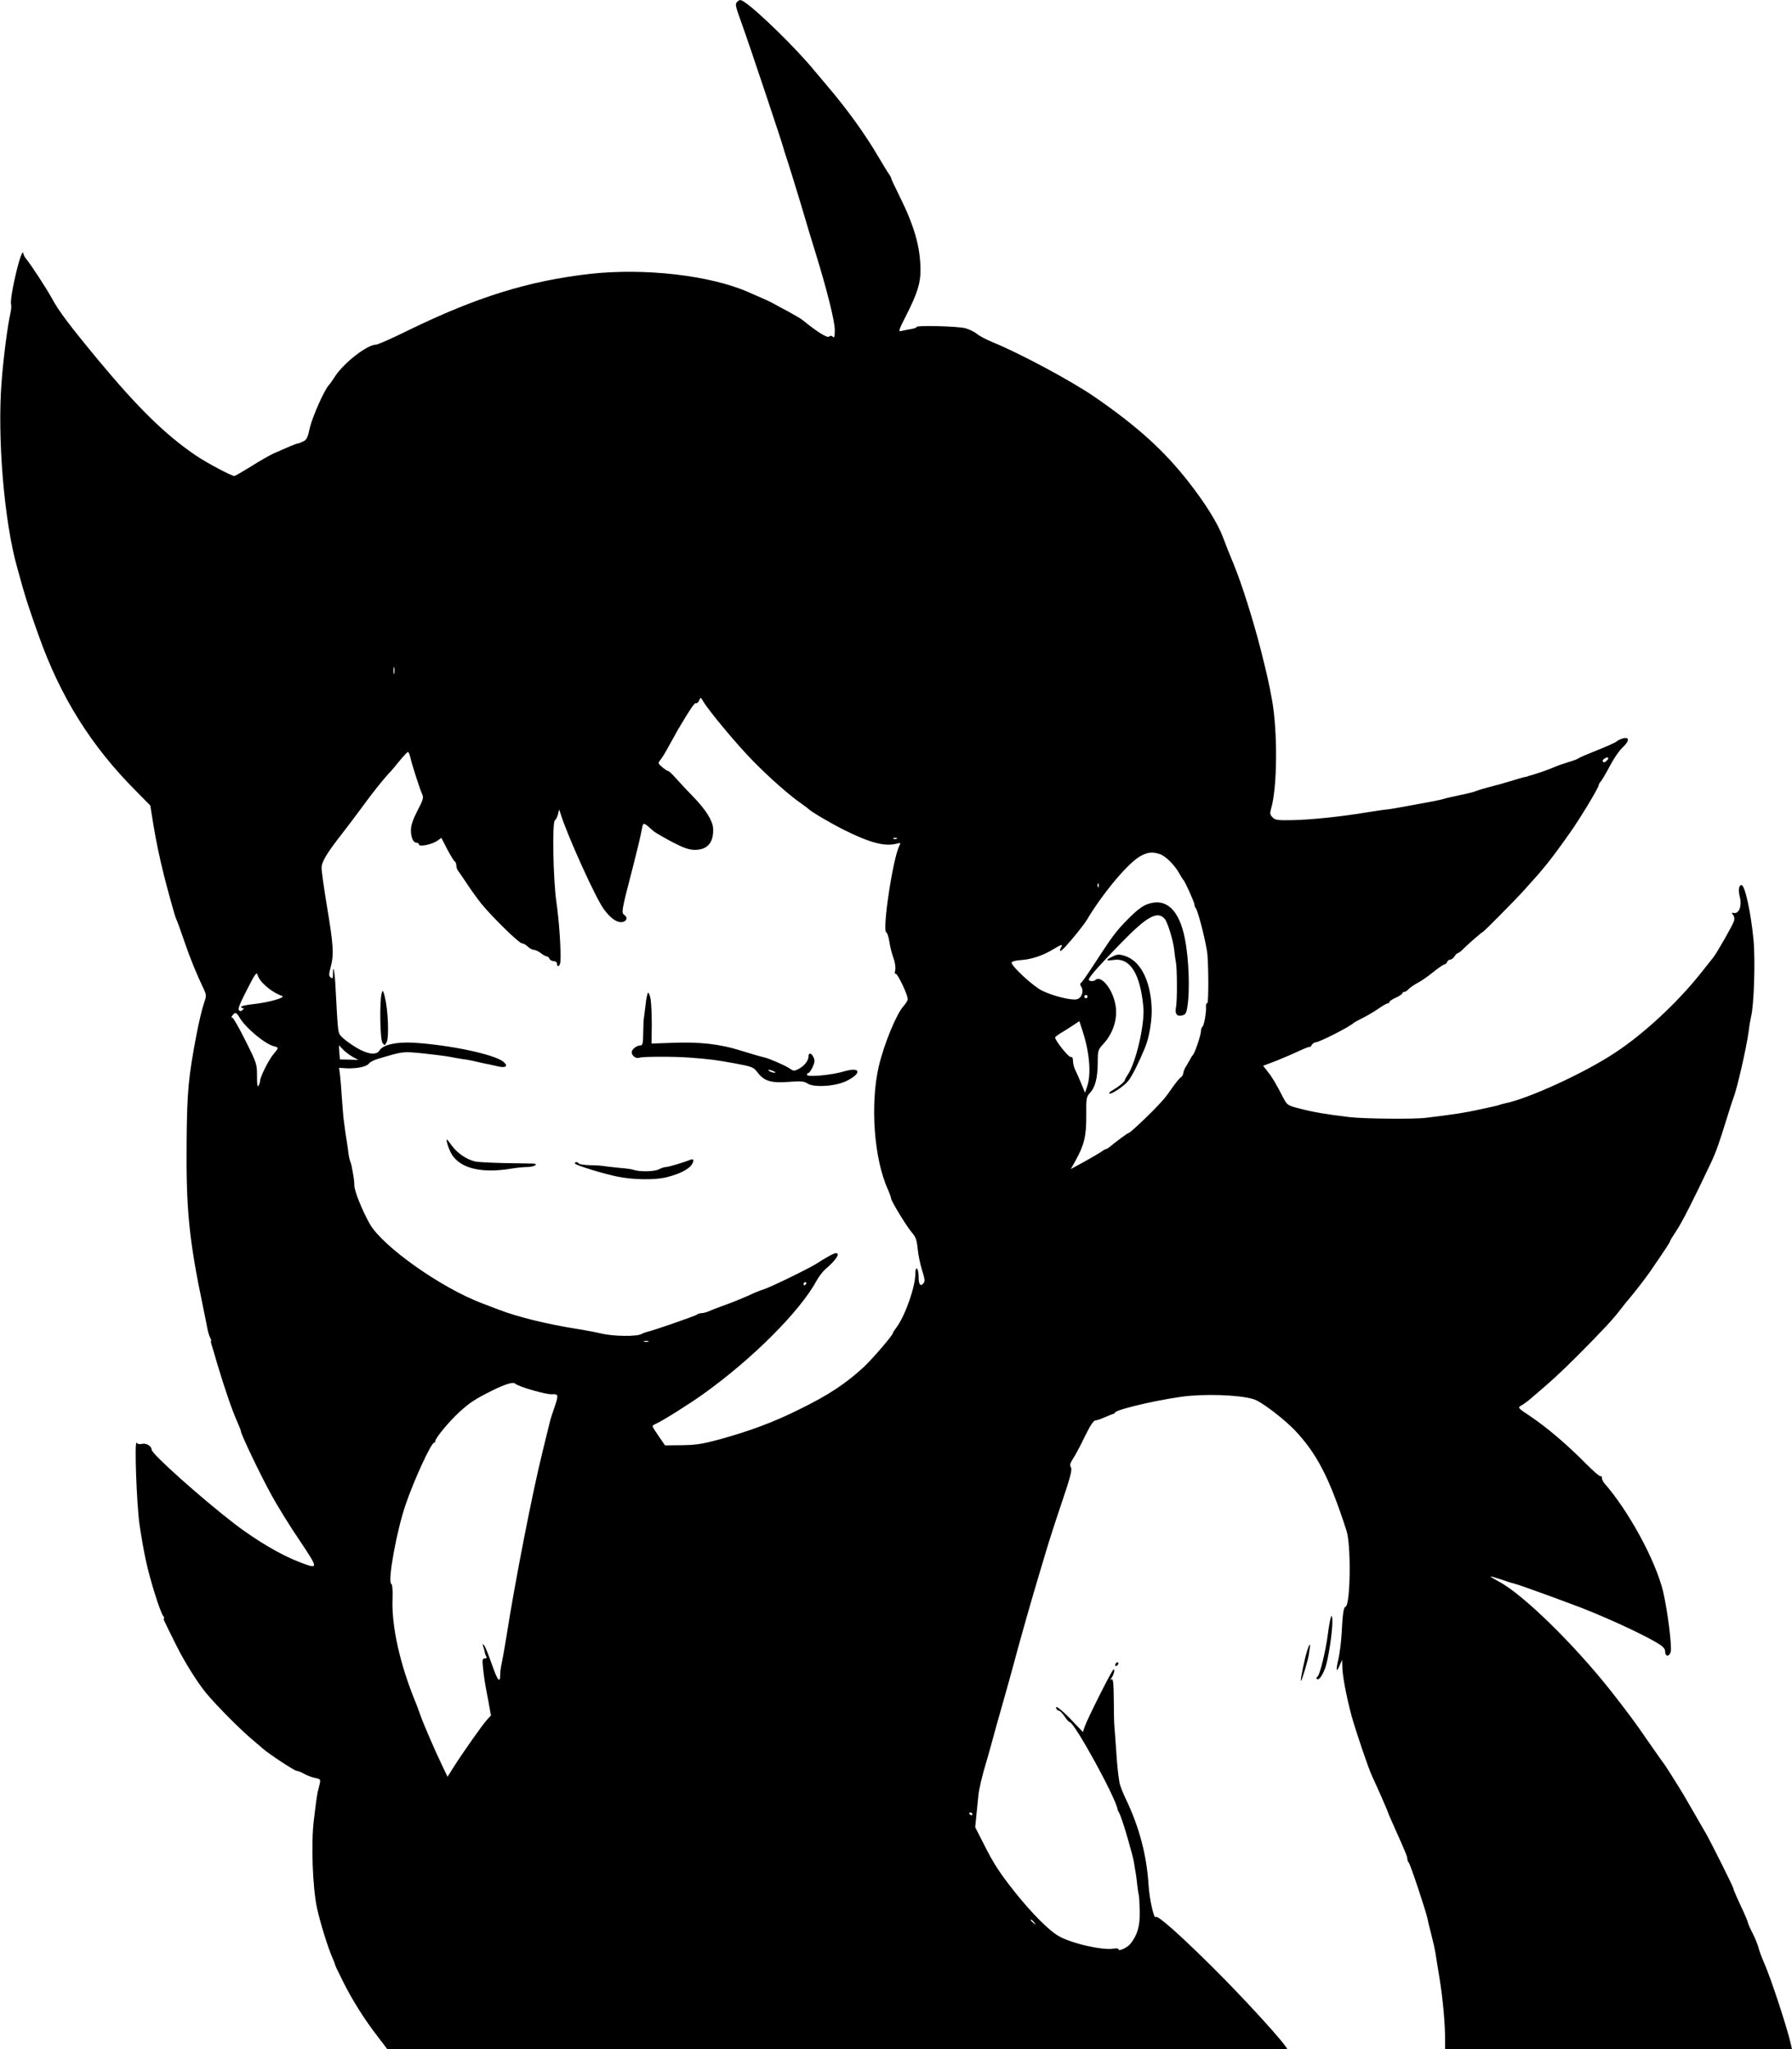 <svg version="1.1" xmlns="http://www.w3.org/2000/svg" xmlns:xlink="http://www.w3.org/1999/xlink" width="29.751" height="34.029" viewBox="0,0,29.751,34.029"><g transform="translate(-365.988,-169.286)"><g data-paper-data="{&quot;isPaintingLayer&quot;:true}" fill="#000000" fill-rule="nonzero" stroke="none" stroke-width="1" stroke-linecap="butt" stroke-linejoin="miter" stroke-miterlimit="10" stroke-dasharray="" stroke-dashoffset="0" style="mix-blend-mode: normal"><path d="M378.347,169.321c0.199,0.124 0.873,0.781 1.172,1.15c0.024,0.03 0.116,0.135 0.202,0.24c0.329,0.385 0.63,0.803 0.846,1.172c0.065,0.11 0.14,0.234 0.167,0.275c0.03,0.04 0.051,0.081 0.051,0.092c0,0.011 0.059,0.135 0.129,0.277c0.253,0.506 0.356,0.862 0.356,1.25c0,0.213 -0.054,0.382 -0.229,0.73c-0.135,0.264 -0.143,0.291 -0.089,0.275c0.035,-0.008 0.108,-0.024 0.162,-0.032c0.057,-0.011 0.097,-0.024 0.092,-0.035c-0.019,-0.03 0.695,-0.013 0.811,0.022c0.062,0.016 0.148,0.059 0.189,0.092c0.04,0.035 0.159,0.097 0.264,0.14c0.455,0.186 1.309,0.644 1.692,0.908c0.703,0.485 1.147,0.886 1.551,1.401c0.291,0.372 0.496,0.703 0.582,0.937c0.04,0.11 0.121,0.312 0.178,0.447c0.129,0.315 0.318,0.908 0.453,1.438c0.094,0.374 0.129,0.528 0.178,0.795c0.097,0.523 0.092,1.468 -0.013,1.818c-0.022,0.078 -0.019,0.1 0.024,0.145c0.046,0.046 0.089,0.051 0.331,0.046c0.299,-0.005 0.822,-0.059 1.234,-0.129c0.14,-0.022 0.291,-0.046 0.337,-0.048c0.043,-0.005 0.154,-0.022 0.242,-0.04c0.089,-0.016 0.221,-0.04 0.296,-0.054c0.073,-0.013 0.17,-0.032 0.215,-0.04c0.073,-0.013 0.159,-0.032 0.242,-0.057c0.013,-0.003 0.119,-0.027 0.229,-0.051c0.11,-0.022 0.226,-0.051 0.256,-0.065c0.03,-0.013 0.127,-0.043 0.215,-0.065c0.089,-0.022 0.245,-0.065 0.35,-0.097c0.102,-0.032 0.213,-0.065 0.242,-0.07c0.03,-0.005 0.054,-0.011 0.054,-0.013c0,-0.003 0.019,-0.008 0.04,-0.013c0.089,-0.024 0.315,-0.102 0.399,-0.14c0.048,-0.022 0.151,-0.057 0.229,-0.081c0.078,-0.022 0.151,-0.051 0.167,-0.062c0.013,-0.013 0.154,-0.073 0.31,-0.135c0.156,-0.062 0.302,-0.127 0.323,-0.145c0.022,-0.022 0.073,-0.043 0.113,-0.054c0.108,-0.024 0.1,0.048 -0.016,0.156c-0.051,0.046 -0.143,0.18 -0.205,0.299c-0.062,0.119 -0.132,0.234 -0.151,0.259c-0.022,0.022 -0.038,0.054 -0.038,0.067c0,0.04 -0.318,0.568 -0.485,0.8c-0.318,0.45 -0.417,0.571 -0.754,0.943c-0.159,0.175 -0.671,0.692 -0.684,0.692c-0.013,0 -0.215,0.175 -0.318,0.275c-0.04,0.043 -0.084,0.075 -0.094,0.075c-0.013,0 -0.038,0.024 -0.057,0.054c-0.019,0.03 -0.048,0.054 -0.07,0.054c-0.022,0 -0.043,0.019 -0.054,0.04c-0.008,0.022 -0.027,0.04 -0.043,0.04c-0.013,0 -0.1,0.057 -0.186,0.127c-0.089,0.073 -0.207,0.154 -0.264,0.183c-0.057,0.03 -0.121,0.075 -0.145,0.1c-0.024,0.027 -0.057,0.048 -0.075,0.048c-0.016,0 -0.03,0.011 -0.03,0.022c0,0.013 -0.048,0.046 -0.108,0.073c-0.059,0.027 -0.108,0.059 -0.108,0.073c0,0.011 -0.013,0.022 -0.027,0.022c-0.016,0 -0.086,0.04 -0.156,0.089c-0.07,0.048 -0.189,0.119 -0.261,0.154c-0.075,0.038 -0.14,0.073 -0.148,0.081c-0.054,0.059 -0.574,0.323 -0.633,0.323c-0.022,0 -0.051,0.022 -0.065,0.046c-0.016,0.027 -0.03,0.04 -0.03,0.03c0,-0.008 -0.07,0.016 -0.156,0.057c-0.084,0.04 -0.259,0.116 -0.385,0.167l-0.234,0.089l0.075,0.097c0.075,0.092 0.129,0.183 0.259,0.434c0.065,0.124 0.073,0.129 0.275,0.18c0.215,0.057 0.428,0.094 0.813,0.14c0.232,0.03 1.08,0.038 1.279,0.013c0.485,-0.059 0.63,-0.081 0.902,-0.14c0.17,-0.035 0.315,-0.07 0.323,-0.075c0.011,-0.005 0.046,-0.016 0.084,-0.024c0.385,-0.075 1.328,-0.506 1.834,-0.843c0.479,-0.315 1.034,-0.832 1.417,-1.314c0.094,-0.119 0.189,-0.237 0.21,-0.264c0.057,-0.07 0.326,-0.539 0.347,-0.609c0.011,-0.035 0.005,-0.075 -0.016,-0.1c-0.03,-0.035 -0.027,-0.04 0.016,-0.032c0.084,0.013 0.132,-0.119 0.097,-0.261c-0.03,-0.116 -0.019,-0.202 0.027,-0.202c0.057,0 0.156,0.458 0.199,0.908c0.032,0.345 0.008,1.085 -0.04,1.274c-0.011,0.051 -0.032,0.162 -0.04,0.242c-0.035,0.269 -0.194,0.962 -0.256,1.118c-0.013,0.03 -0.059,0.175 -0.105,0.323c-0.116,0.377 -0.18,0.566 -0.256,0.725c-0.299,0.636 -0.493,1.015 -0.582,1.147c-0.059,0.089 -0.108,0.167 -0.108,0.178c0,0.016 -0.065,0.116 -0.329,0.501c-0.075,0.11 -0.283,0.377 -0.358,0.463c-0.016,0.016 -0.07,0.084 -0.121,0.151c-0.14,0.183 -0.299,0.353 -0.7,0.757c-0.315,0.315 -0.461,0.45 -0.84,0.77c-0.04,0.032 -0.097,0.073 -0.129,0.089c-0.054,0.03 -0.043,0.04 0.164,0.178c0.272,0.183 0.611,0.471 0.91,0.776c0.127,0.127 0.237,0.224 0.251,0.215c0.011,-0.008 0.022,0.005 0.022,0.027c0,0.024 0.019,0.065 0.04,0.089c0.404,0.461 0.848,1.277 0.975,1.794c0.073,0.307 0.151,0.921 0.127,1.007c-0.022,0.084 -0.092,0.081 -0.092,-0.003c0,-0.048 -0.032,-0.086 -0.129,-0.143c-0.269,-0.164 -0.986,-0.49 -1.446,-0.655c-0.075,-0.027 -0.237,-0.089 -0.364,-0.135c-0.35,-0.127 -0.525,-0.189 -0.582,-0.202c-0.03,-0.005 -0.124,-0.038 -0.21,-0.067c-0.089,-0.03 -0.164,-0.051 -0.167,-0.046c-0.005,0.003 0.057,0.04 0.132,0.081c0.396,0.205 1.258,1.048 1.869,1.824c0.28,0.358 0.391,0.506 0.609,0.824c0.143,0.205 0.269,0.385 0.283,0.401c0.019,0.024 0.248,0.388 0.315,0.501c0.051,0.089 0.318,0.549 0.372,0.644c0.092,0.164 0.45,0.881 0.45,0.902c0,0.011 0.022,0.07 0.051,0.132c0.027,0.062 0.081,0.18 0.121,0.264c0.038,0.084 0.07,0.162 0.07,0.175c0,0.011 0.035,0.092 0.078,0.175c0.043,0.086 0.086,0.191 0.097,0.237c0.011,0.046 0.051,0.159 0.092,0.251c0.113,0.251 0.396,1.118 0.447,1.358l0.019,0.089h-2.882h-2.879v-0.143c0.005,-0.251 -0.038,-0.725 -0.094,-1.056c-0.03,-0.178 -0.059,-0.366 -0.067,-0.417c-0.008,-0.051 -0.038,-0.186 -0.067,-0.296c-0.03,-0.11 -0.057,-0.232 -0.065,-0.269c-0.022,-0.113 -0.283,-0.9 -0.31,-0.927c-0.013,-0.016 -0.024,-0.043 -0.024,-0.065c0,-0.038 -0.038,-0.127 -0.24,-0.579c-0.046,-0.102 -0.084,-0.191 -0.084,-0.197c0,-0.013 -0.175,-0.412 -0.259,-0.59c-0.065,-0.14 -0.272,-0.751 -0.345,-1.015c-0.084,-0.315 -0.151,-0.668 -0.151,-0.813l-0.003,-0.11l-0.04,0.092c-0.057,0.135 -0.067,0.092 -0.022,-0.102c0.022,-0.094 0.046,-0.286 0.054,-0.428c0.016,-0.326 0.032,-0.431 0.065,-0.442c0.081,-0.027 0.094,-1.021 0.016,-1.261c-0.286,-0.886 -0.496,-1.29 -0.87,-1.681c-0.159,-0.162 -0.466,-0.404 -0.62,-0.482c-0.145,-0.078 -0.684,-0.113 -1.11,-0.078c-0.377,0.032 -1.207,0.218 -1.244,0.277c-0.008,0.016 -0.022,0.027 -0.027,0.024c-0.005,-0.003 -0.065,0.022 -0.132,0.051c-0.067,0.03 -0.143,0.057 -0.167,0.057c-0.03,0 -0.086,0.086 -0.172,0.261c-0.07,0.145 -0.156,0.31 -0.194,0.366c-0.054,0.084 -0.062,0.113 -0.04,0.151c0.024,0.038 -0.008,0.162 -0.151,0.584c-0.1,0.294 -0.215,0.652 -0.256,0.792c-0.043,0.14 -0.105,0.347 -0.137,0.458c-0.078,0.256 -0.318,1.096 -0.401,1.414c-0.035,0.132 -0.121,0.442 -0.191,0.687c-0.07,0.245 -0.143,0.504 -0.162,0.579c-0.019,0.073 -0.065,0.237 -0.102,0.364c-0.075,0.248 -0.124,0.453 -0.137,0.579c-0.005,0.043 -0.019,0.18 -0.03,0.299l-0.022,0.221l0.135,0.264c0.17,0.342 0.275,0.501 0.539,0.832c0.275,0.342 0.547,0.614 0.703,0.706c0.213,0.127 0.746,0.248 0.927,0.213c0.043,-0.008 0.075,-0.003 0.075,0.011c0,0.04 0.143,-0.024 0.197,-0.089c0.116,-0.145 0.159,-0.291 0.156,-0.525c-0.003,-0.127 -0.008,-0.253 -0.016,-0.286c-0.008,-0.03 -0.019,-0.11 -0.027,-0.178c-0.005,-0.067 -0.019,-0.151 -0.024,-0.189c-0.008,-0.038 -0.019,-0.11 -0.027,-0.162c-0.008,-0.051 -0.035,-0.162 -0.059,-0.242c-0.022,-0.081 -0.051,-0.186 -0.065,-0.229c-0.048,-0.17 -0.108,-0.339 -0.127,-0.372c-0.011,-0.019 -0.022,-0.038 -0.022,-0.046c-0.024,-0.186 -0.719,-1.454 -0.797,-1.454c-0.013,0 -0.051,-0.043 -0.084,-0.094c-0.035,-0.051 -0.075,-0.094 -0.092,-0.094c-0.019,0 -0.04,-0.019 -0.048,-0.043c-0.027,-0.067 0.116,0.046 0.288,0.232l0.156,0.164l0.03,-0.089c0.043,-0.127 0.447,-0.932 0.477,-0.948c0.032,-0.022 0.005,0.094 -0.035,0.143c-0.022,0.03 -0.022,0.035 0.003,0.019c0.027,-0.016 0.035,0.059 0.038,0.339c0,0.197 0.005,0.401 0.011,0.453c0.005,0.051 0.016,0.215 0.027,0.364c0.016,0.267 0.032,0.409 0.057,0.563c0.008,0.043 0.054,0.164 0.105,0.269c0.221,0.461 0.345,0.924 0.377,1.425c0.013,0.232 0.092,0.579 0.119,0.533c0.024,-0.038 0.372,0.267 0.945,0.835c0.547,0.544 1.239,1.304 1.239,1.363c0,0.005 -3.362,0.008 -7.469,0.005h-7.466l-0.156,-0.205c-0.224,-0.286 -0.436,-0.625 -0.587,-0.929c-0.073,-0.145 -0.132,-0.269 -0.132,-0.28c0,-0.008 -0.016,-0.054 -0.038,-0.1c-0.081,-0.186 -0.205,-0.584 -0.261,-0.84c-0.073,-0.339 -0.1,-1.083 -0.051,-1.463c0.046,-0.382 0.054,-0.439 0.084,-0.544c0.032,-0.129 0.035,-0.129 -0.065,-0.151c-0.046,-0.008 -0.129,-0.04 -0.18,-0.067c-0.051,-0.03 -0.108,-0.051 -0.127,-0.051c-0.035,0 -0.471,-0.288 -0.56,-0.369c-0.03,-0.027 -0.097,-0.084 -0.148,-0.127c-0.205,-0.167 -0.617,-0.582 -0.795,-0.797c-0.148,-0.18 -0.364,-0.528 -0.496,-0.795c-0.081,-0.164 -0.164,-0.329 -0.183,-0.372c-0.022,-0.04 -0.03,-0.073 -0.019,-0.073c0.008,0 0.005,-0.016 -0.011,-0.035c-0.051,-0.062 -0.218,-0.595 -0.286,-0.908c-0.038,-0.17 -0.086,-0.45 -0.11,-0.62c-0.048,-0.353 -0.086,-1.406 -0.046,-1.352c0.013,0.022 0.048,0.03 0.092,0.019c0.067,-0.016 0.156,0.038 0.156,0.097c0,0.07 0.84,0.819 1.387,1.239c0.364,0.277 0.768,0.514 1.075,0.63c0.312,0.119 0.312,0.113 0.003,-0.35c-0.156,-0.229 -0.372,-0.576 -0.479,-0.773c-0.18,-0.326 -0.504,-1.005 -0.504,-1.053c0,-0.013 -0.024,-0.073 -0.051,-0.135c-0.089,-0.194 -0.21,-0.547 -0.339,-0.975c-0.038,-0.135 -0.081,-0.275 -0.094,-0.318c-0.013,-0.04 -0.019,-0.073 -0.011,-0.073c0.008,0 0,-0.022 -0.013,-0.048c-0.016,-0.03 -0.032,-0.081 -0.04,-0.116c-0.005,-0.035 -0.043,-0.21 -0.078,-0.388c-0.237,-1.134 -0.286,-1.624 -0.275,-2.788c0.008,-0.805 0.03,-1.04 0.164,-1.745c0.038,-0.199 0.092,-0.426 0.119,-0.504c0.048,-0.14 0.048,-0.148 0.003,-0.248c-0.121,-0.253 -0.229,-0.517 -0.329,-0.811c-0.059,-0.172 -0.119,-0.339 -0.135,-0.369c-0.019,-0.043 -0.129,-0.439 -0.199,-0.714c-0.073,-0.294 -0.132,-0.576 -0.175,-0.84l-0.051,-0.318l-0.229,-0.232c-0.754,-0.754 -1.263,-1.57 -1.627,-2.597c-0.121,-0.339 -0.213,-0.614 -0.259,-0.781c-0.022,-0.081 -0.065,-0.234 -0.094,-0.337c-0.218,-0.765 -0.334,-2.168 -0.259,-3.098c0.032,-0.412 0.097,-0.908 0.145,-1.126c0.013,-0.054 0.019,-0.124 0.011,-0.154c-0.016,-0.065 0.057,-0.444 0.135,-0.714c0.035,-0.116 0.062,-0.167 0.067,-0.135c0.005,0.03 0.027,0.073 0.046,0.094c0.089,0.108 0.339,0.493 0.431,0.66c0.11,0.207 0.294,0.45 0.773,1.029c0.665,0.8 1.121,1.244 1.619,1.581c0.17,0.116 0.59,0.339 0.636,0.339c0.013,0 0.137,-0.073 0.277,-0.159c0.14,-0.089 0.31,-0.186 0.374,-0.215c0.261,-0.116 0.374,-0.164 0.396,-0.164c0.011,0 0.054,-0.016 0.094,-0.035c0.059,-0.027 0.078,-0.065 0.113,-0.229c0.043,-0.183 0.242,-0.633 0.318,-0.711c0.019,-0.019 0.059,-0.078 0.092,-0.129c0.14,-0.226 0.539,-0.539 0.687,-0.539c0.03,0 0.275,-0.108 0.541,-0.24c1.126,-0.549 1.991,-0.819 3.009,-0.935c0.908,-0.102 1.999,0.024 2.632,0.302c0.086,0.038 0.199,0.086 0.251,0.11c0.051,0.022 0.119,0.054 0.148,0.07c0.03,0.016 0.145,0.081 0.259,0.14c0.113,0.062 0.224,0.127 0.242,0.143c0.229,0.189 0.409,0.302 0.439,0.277c0.024,-0.019 0.043,-0.019 0.065,0.003c0.024,0.024 0.032,-0.003 0.032,-0.113c0,-0.151 -0.132,-0.673 -0.323,-1.293c-0.059,-0.186 -0.137,-0.447 -0.175,-0.579c-0.073,-0.251 -0.302,-0.994 -0.329,-1.064c-0.008,-0.022 -0.019,-0.059 -0.024,-0.081c-0.019,-0.081 -0.576,-1.748 -0.692,-2.066c-0.11,-0.304 -0.116,-0.331 -0.075,-0.369c0.04,-0.038 0.054,-0.035 0.124,0.008zM372.524,180.467c0.008,0.027 0.013,0.005 0.013,-0.046c0,-0.051 -0.005,-0.073 -0.013,-0.048c-0.005,0.027 -0.005,0.07 0,0.094zM377.544,180.96c-0.03,0 -0.089,0.086 -0.299,0.439c-0.027,0.048 -0.092,0.164 -0.145,0.261c-0.051,0.097 -0.116,0.205 -0.143,0.237c-0.048,0.062 -0.048,0.065 0.027,0.129c0.043,0.035 0.089,0.065 0.102,0.065c0.011,0 0.07,0.057 0.129,0.124c0.059,0.067 0.186,0.202 0.283,0.302c0.205,0.21 0.323,0.399 0.329,0.523c0.013,0.234 -0.094,0.358 -0.302,0.358c-0.094,0 -0.183,-0.03 -0.374,-0.129c-0.137,-0.073 -0.272,-0.151 -0.304,-0.175c-0.03,-0.024 -0.078,-0.067 -0.108,-0.094c-0.059,-0.048 -0.075,-0.046 -0.086,0.013c-0.005,0.019 -0.016,0.084 -0.03,0.143c-0.011,0.059 -0.067,0.288 -0.124,0.512c-0.194,0.749 -0.199,0.773 -0.145,0.811c0.067,0.048 0.032,0.119 -0.059,0.119c-0.084,-0.003 -0.178,-0.073 -0.286,-0.221c-0.132,-0.18 -0.601,-1.215 -0.711,-1.57l-0.027,-0.081l-0.019,0.081c-0.011,0.043 -0.035,0.089 -0.051,0.1c-0.048,0.03 -0.03,0.97 0.024,1.355c0.046,0.318 0.078,0.784 0.067,0.989c-0.003,0.078 -0.057,0.108 -0.057,0.035c0,-0.022 -0.024,-0.04 -0.054,-0.04c-0.03,0 -0.062,-0.019 -0.07,-0.04c-0.011,-0.022 -0.03,-0.04 -0.048,-0.04c-0.016,0 -0.059,-0.024 -0.097,-0.054c-0.038,-0.03 -0.089,-0.054 -0.116,-0.054c-0.024,0 -0.07,-0.024 -0.1,-0.054c-0.03,-0.03 -0.073,-0.054 -0.097,-0.054c-0.046,0 -0.485,-0.428 -0.671,-0.655c-0.059,-0.073 -0.164,-0.218 -0.234,-0.323c-0.07,-0.108 -0.14,-0.207 -0.154,-0.226c-0.016,-0.019 -0.03,-0.057 -0.03,-0.086c0,-0.03 -0.011,-0.062 -0.027,-0.07c-0.013,-0.008 -0.07,-0.1 -0.124,-0.202l-0.097,-0.189l-0.073,0.051c-0.084,0.059 -0.299,0.102 -0.299,0.059c0,-0.016 -0.019,-0.03 -0.04,-0.03c-0.057,0 -0.094,-0.086 -0.094,-0.213c0,-0.073 0.035,-0.175 0.108,-0.318c0.097,-0.183 0.105,-0.218 0.078,-0.277c-0.04,-0.086 -0.172,-0.498 -0.197,-0.614c-0.011,-0.046 -0.03,-0.086 -0.038,-0.086c-0.011,0.003 -0.07,0.065 -0.135,0.143c-0.062,0.078 -0.145,0.178 -0.189,0.221c-0.108,0.121 -0.259,0.307 -0.453,0.574c-0.094,0.129 -0.226,0.302 -0.288,0.382c-0.291,0.372 -0.369,0.504 -0.369,0.609c0,0.059 0.043,0.358 0.094,0.665c0.102,0.614 0.113,0.77 0.057,0.98c-0.032,0.121 -0.032,0.145 0,0.172c0.032,0.024 0.038,0.016 0.038,-0.057c0,-0.178 0.027,-0.057 0.04,0.178c0.046,0.854 0.038,0.795 0.116,0.875c0.04,0.04 0.145,0.116 0.234,0.17c0.186,0.11 0.331,0.129 0.382,0.046c0.059,-0.097 0.283,-0.145 0.571,-0.129c0.598,0.038 1.323,0.191 1.481,0.312c0.089,0.07 0.054,0.11 -0.07,0.084c-0.057,-0.013 -0.132,-0.03 -0.17,-0.038c-0.038,-0.005 -0.129,-0.027 -0.202,-0.043c-0.075,-0.019 -0.178,-0.038 -0.229,-0.043c-0.051,-0.008 -0.148,-0.024 -0.215,-0.038c-0.067,-0.013 -0.267,-0.038 -0.444,-0.057c-0.342,-0.032 -0.312,-0.038 -0.741,0.089c-0.067,0.019 -0.137,0.054 -0.154,0.078c-0.04,0.054 -0.191,0.086 -0.366,0.081l-0.132,-0.008l0.016,0.119c0.008,0.065 0.022,0.232 0.03,0.372c0.011,0.14 0.022,0.291 0.027,0.337c0.024,0.191 0.043,0.329 0.059,0.417c0.008,0.051 0.019,0.129 0.024,0.175c0.005,0.043 0.019,0.105 0.03,0.135c0.022,0.065 0.019,0.048 0.046,0.202c0.013,0.067 0.022,0.154 0.022,0.194c-0.003,0.089 0.137,0.434 0.259,0.646c0.218,0.374 1.18,1.056 1.864,1.314c0.127,0.048 0.253,0.097 0.283,0.108c0.302,0.116 0.781,0.234 1.252,0.31c0.156,0.024 0.356,0.062 0.447,0.084c0.191,0.046 0.584,0.051 0.66,0.008c0.03,-0.016 0.075,-0.032 0.1,-0.038c0.094,-0.019 0.8,-0.264 0.824,-0.286c0.016,-0.013 0.051,-0.024 0.078,-0.024c0.027,0 0.089,-0.016 0.135,-0.038c0.048,-0.022 0.178,-0.07 0.288,-0.11c0.11,-0.04 0.275,-0.108 0.364,-0.148c0.089,-0.043 0.191,-0.084 0.229,-0.094c0.11,-0.032 0.757,-0.347 0.889,-0.431c0.167,-0.108 0.291,-0.175 0.323,-0.175c0.078,0 0,0.119 -0.178,0.269c-0.043,0.038 -0.108,0.124 -0.143,0.189c-0.275,0.506 -1.059,1.293 -1.875,1.877c-0.226,0.164 -0.703,0.463 -0.789,0.496c-0.032,0.013 -0.059,0.032 -0.059,0.043c0,0.013 0.048,0.089 0.105,0.17l0.102,0.148l0.28,-0.003c0.234,-0.003 0.342,-0.019 0.644,-0.102c0.488,-0.135 0.886,-0.283 1.306,-0.493c0.493,-0.242 0.765,-0.423 1.075,-0.708c0.135,-0.127 0.474,-0.52 0.474,-0.552c0,-0.008 0.03,-0.057 0.065,-0.102c0.145,-0.199 0.312,-0.673 0.312,-0.894c0,-0.059 0.011,-0.092 0.027,-0.081c0.013,0.008 0.027,0.07 0.027,0.135c0,0.129 0.03,0.17 0.081,0.108c0.027,-0.03 0.022,-0.075 -0.024,-0.218c-0.03,-0.097 -0.065,-0.259 -0.073,-0.358c-0.013,-0.14 -0.035,-0.197 -0.092,-0.261c-0.089,-0.102 -0.35,-0.531 -0.35,-0.574c0,-0.016 -0.024,-0.081 -0.051,-0.145c-0.232,-0.504 -0.299,-1.419 -0.151,-2.052c0.086,-0.366 0.294,-0.87 0.412,-0.997c0.027,-0.03 0.057,-0.075 0.065,-0.1c0.022,-0.051 -0.175,-0.463 -0.202,-0.434c-0.011,0.011 -0.013,-0.019 -0.003,-0.062c0.008,-0.046 -0.003,-0.129 -0.03,-0.199c-0.024,-0.067 -0.057,-0.189 -0.067,-0.269c-0.013,-0.081 -0.035,-0.151 -0.051,-0.156c-0.073,-0.024 0.11,-1.242 0.218,-1.444c0.024,-0.046 0.019,-0.048 -0.048,-0.03c-0.194,0.051 -0.442,-0.013 -0.883,-0.234c-0.229,-0.116 -0.539,-0.299 -0.582,-0.345c-0.008,-0.008 -0.057,-0.046 -0.108,-0.081c-0.194,-0.132 -0.533,-0.431 -0.8,-0.703c-0.269,-0.272 -0.741,-0.838 -0.835,-0.997c-0.043,-0.073 -0.048,-0.075 -0.067,-0.024c-0.011,0.03 -0.035,0.054 -0.057,0.054zM392.598,181.932c0.011,0.016 0.03,0.016 0.054,-0.005c0.057,-0.046 0.046,-0.084 -0.016,-0.051c-0.03,0.016 -0.048,0.04 -0.038,0.057zM380.82,183.211c0.008,0.008 0.032,0.011 0.051,0.003c0.022,-0.008 0.013,-0.016 -0.016,-0.016c-0.03,-0.003 -0.046,0.005 -0.035,0.013zM384.946,183.489c-0.199,0.089 -0.638,0.609 -0.916,1.075c-0.038,0.065 -0.221,0.296 -0.342,0.428c-0.1,0.11 -0.132,0.113 -0.075,0.008c0.019,-0.038 -0.013,-0.027 -0.129,0.043c-0.18,0.11 -0.372,0.175 -0.558,0.186c-0.073,0.005 -0.137,0.022 -0.143,0.038c-0.016,0.051 0.356,0.396 0.506,0.469c0.189,0.092 0.488,0.164 0.576,0.143c0.081,-0.019 0.121,-0.132 0.075,-0.207c-0.022,-0.032 -0.022,-0.054 -0.005,-0.065c0.016,-0.011 0.108,-0.14 0.205,-0.291c0.323,-0.496 0.372,-0.563 0.579,-0.773c0.154,-0.154 0.237,-0.215 0.331,-0.248c0.304,-0.1 0.517,0.102 0.611,0.584c0.065,0.329 0.084,0.862 0.04,1.123c-0.016,0.108 -0.03,0.132 -0.089,0.145c-0.086,0.022 -0.121,-0.027 -0.1,-0.137c0.022,-0.092 0.019,-0.636 0,-0.738c-0.008,-0.038 -0.022,-0.137 -0.03,-0.218c-0.019,-0.162 -0.108,-0.45 -0.156,-0.509c-0.119,-0.14 -0.294,-0.046 -0.725,0.399c-0.183,0.186 -0.382,0.401 -0.447,0.477c-0.1,0.124 -0.108,0.14 -0.062,0.154c0.03,0.005 0.065,0 0.078,-0.013c0.092,-0.092 0.28,0.129 0.334,0.393c0.048,0.232 -0.03,0.488 -0.205,0.673c-0.081,0.089 -0.086,0.105 -0.086,0.304c-0.003,0.251 -0.04,0.407 -0.129,0.501c-0.059,0.065 -0.065,0.089 -0.062,0.374c0.003,0.337 -0.032,0.488 -0.175,0.746l-0.081,0.145l0.213,-0.116c0.116,-0.065 0.242,-0.137 0.283,-0.164c0.038,-0.03 0.078,-0.051 0.086,-0.051c0.011,0 0.032,-0.013 0.051,-0.027c0.116,-0.097 0.312,-0.242 0.329,-0.242c0.019,0 0.232,-0.197 0.415,-0.382c0.17,-0.178 0.191,-0.199 0.31,-0.372c0.057,-0.081 0.121,-0.159 0.14,-0.17c0.022,-0.011 0.038,-0.043 0.04,-0.067c0,-0.024 0.024,-0.084 0.054,-0.127c0.027,-0.046 0.059,-0.1 0.07,-0.121c0.008,-0.022 0.027,-0.046 0.035,-0.054c0.03,-0.022 0.135,-0.334 0.135,-0.399c0,-0.03 0.011,-0.062 0.024,-0.07c0.027,-0.019 0.067,-0.245 0.059,-0.334c-0.003,-0.032 0.005,-0.059 0.022,-0.059c0.024,0 0.022,-0.706 -0.005,-0.862c-0.04,-0.251 -0.154,-0.676 -0.186,-0.714c-0.011,-0.013 -0.022,-0.04 -0.022,-0.059c0,-0.038 -0.159,-0.391 -0.186,-0.412c-0.008,-0.008 -0.038,-0.057 -0.067,-0.108c-0.075,-0.137 -0.232,-0.294 -0.326,-0.321c-0.124,-0.038 -0.178,-0.032 -0.296,0.022zM384.213,184.009c0.008,0.022 0.016,0.013 0.016,-0.016c0.003,-0.03 -0.005,-0.046 -0.013,-0.035c-0.008,0.008 -0.011,0.032 -0.003,0.051zM369.954,186.059c0.022,0.022 0.04,0.019 0.062,-0.003c0.024,-0.024 0.024,-0.032 -0.003,-0.032c-0.019,0 -0.027,-0.011 -0.019,-0.024c0.008,-0.011 0.097,-0.03 0.197,-0.04c0.251,-0.027 0.552,-0.11 0.479,-0.137c-0.178,-0.062 -0.377,-0.234 -0.407,-0.353c-0.013,-0.051 -0.046,-0.005 -0.175,0.251c-0.113,0.218 -0.154,0.321 -0.135,0.339zM383.99,185.835c0,0.013 0.011,0.027 0.027,0.027c0.013,0 0.027,-0.013 0.027,-0.027c0,-0.016 -0.013,-0.027 -0.027,-0.027c-0.016,0 -0.027,0.011 -0.027,0.027zM369.849,186.145c-0.022,0.027 -0.024,0.04 -0.003,0.04c0.016,0 0.113,0.172 0.218,0.382c0.189,0.377 0.191,0.391 0.191,0.587c0,0.14 0.005,0.189 0.024,0.162c0.013,-0.022 0.027,-0.059 0.027,-0.081c0,-0.065 0.145,-0.356 0.224,-0.447c0.089,-0.105 0.089,-0.108 0.005,-0.129c-0.148,-0.038 -0.469,-0.304 -0.568,-0.474c-0.057,-0.092 -0.07,-0.097 -0.119,-0.04zM383.618,186.428c-0.062,0.038 -0.113,0.075 -0.113,0.086c0,0.048 0.224,0.331 0.259,0.323c0.024,-0.005 0.038,0.016 0.038,0.067c0,0.04 0.016,0.105 0.035,0.143c0.019,0.038 0.065,0.14 0.1,0.226l0.065,0.159l0.035,-0.105c0.07,-0.205 0.04,-0.568 -0.075,-0.918l-0.054,-0.167l-0.089,0.059c-0.048,0.032 -0.137,0.089 -0.199,0.127zM371.621,186.759l0.011,0.119l0.151,0.003l0.154,0.005l-0.094,-0.051c-0.051,-0.03 -0.124,-0.084 -0.159,-0.121c-0.038,-0.038 -0.067,-0.07 -0.067,-0.07c-0.003,0 0,0.051 0.005,0.116zM379.33,190.603c0,0.013 0.005,0.027 0.011,0.027c0.008,0 0.022,-0.013 0.03,-0.027c0.008,-0.016 0.003,-0.027 -0.011,-0.027c-0.016,0 -0.03,0.011 -0.03,0.027zM376.682,191.564c0.019,0.005 0.051,0.005 0.067,0c0.019,-0.008 0.005,-0.013 -0.032,-0.013c-0.038,0 -0.051,0.005 -0.035,0.013zM374.177,192.367c-0.299,0.148 -0.388,0.207 -0.56,0.364c-0.17,0.154 -0.401,0.434 -0.401,0.482c0,0.016 -0.011,0.03 -0.022,0.03c-0.048,0 -0.334,0.622 -0.471,1.024c-0.151,0.439 -0.302,1.277 -0.24,1.317c0.019,0.011 0.027,0.1 0.022,0.245c-0.019,0.461 0.124,1.099 0.388,1.737c0.013,0.03 0.043,0.113 0.07,0.189c0.054,0.154 0.24,0.585 0.369,0.854l0.086,0.18l0.105,-0.167c0.151,-0.237 0.471,-0.692 0.549,-0.778l0.067,-0.073l-0.043,-0.237c-0.062,-0.323 -0.07,-0.374 -0.089,-0.555c-0.013,-0.132 -0.011,-0.154 0.027,-0.154c0.027,0 0.038,-0.011 0.03,-0.027c-0.008,-0.013 -0.022,-0.048 -0.027,-0.073c-0.005,-0.027 -0.016,-0.073 -0.027,-0.102c-0.016,-0.048 -0.013,-0.048 0.019,-0.011c0.019,0.024 0.075,0.167 0.127,0.315c0.094,0.272 0.137,0.321 0.137,0.159c0,-0.048 0.013,-0.135 0.027,-0.194c0.013,-0.059 0.048,-0.259 0.078,-0.444c0.14,-0.9 0.431,-2.386 0.598,-3.06c0.059,-0.24 0.113,-0.458 0.119,-0.485c0.005,-0.03 0.04,-0.14 0.078,-0.248c0.054,-0.154 0.059,-0.199 0.032,-0.21c-0.019,-0.008 -0.046,-0.011 -0.059,-0.008c-0.07,0.019 -0.574,-0.124 -0.628,-0.178c-0.03,-0.03 -0.162,0.011 -0.361,0.108zM382.078,199.394c0,0.008 0.011,0.022 0.027,0.03c0.013,0.008 0.027,0.003 0.027,-0.011c0,-0.016 -0.013,-0.03 -0.027,-0.03c-0.016,0 -0.027,0.005 -0.027,0.011zM383.101,201.172c0,0.005 0.022,0.027 0.046,0.046c0.043,0.035 0.046,0.032 0.011,-0.011c-0.035,-0.043 -0.057,-0.057 -0.057,-0.035z" data-paper-data="{&quot;index&quot;:null}"/><path d="M372.378,185.848c0.054,0.205 0.07,0.663 0.03,0.741c-0.032,0.062 -0.035,0.062 -0.07,0.013c-0.04,-0.054 -0.051,-0.69 -0.013,-0.822c0.016,-0.059 0.024,-0.054 0.054,0.067z" data-paper-data="{&quot;index&quot;:null}"/><path d="M376.79,185.881c0.011,0.073 0.019,0.264 0.019,0.431l-0.005,0.302l0.369,-0.013c0.436,-0.016 0.765,0.022 1.094,0.124c0.202,0.062 0.318,0.097 0.417,0.121c0.081,0.019 0.347,0.135 0.407,0.178c0.07,0.048 0.081,0.051 0.156,0.011c0.092,-0.046 0.164,-0.137 0.164,-0.207c0,-0.07 0.051,-0.059 0.084,0.016c0.024,0.048 0.019,0.084 -0.016,0.162c-0.027,0.054 -0.057,0.097 -0.07,0.097c-0.013,0 -0.024,0.013 -0.024,0.03c0,0.043 0.415,0.005 0.617,-0.057c0.272,-0.081 0.302,0.03 0.04,0.159c-0.175,0.089 -0.541,0.113 -0.646,0.043c-0.059,-0.038 -0.108,-0.043 -0.315,-0.027c-0.291,0.022 -0.407,-0.013 -0.517,-0.159c-0.065,-0.086 -0.086,-0.094 -0.372,-0.148c-0.31,-0.057 -0.431,-0.073 -0.76,-0.097c-0.251,-0.019 -0.778,-0.019 -0.832,0.003c-0.051,0.019 -0.124,-0.032 -0.124,-0.092c0,-0.048 0.078,-0.11 0.14,-0.113c0.043,0 0.048,-0.03 0.051,-0.215c0.003,-0.119 0.005,-0.224 0.011,-0.237c0.003,-0.011 0.013,-0.108 0.027,-0.215c0.011,-0.108 0.03,-0.202 0.043,-0.207c0.011,-0.008 0.03,0.043 0.043,0.113zM378.764,187.074c0.022,0.013 0.059,0.024 0.081,0.024c0.027,0 0.022,-0.008 -0.013,-0.024c-0.073,-0.032 -0.116,-0.032 -0.067,0z" data-paper-data="{&quot;index&quot;:null}"/><path d="M373.499,188.321c0.086,0.116 0.237,0.218 0.377,0.251c0.043,0.011 0.269,0.022 0.498,0.027c0.229,0.005 0.439,0.008 0.466,0.008c0.102,0.005 0.011,0.057 -0.097,0.057c-0.062,0 -0.191,0.013 -0.286,0.03c-0.474,0.075 -0.816,-0.005 -0.964,-0.232c-0.048,-0.073 -0.11,-0.259 -0.084,-0.253c0.005,0 0.046,0.051 0.089,0.113z" data-paper-data="{&quot;index&quot;:null}"/><path d="M377.499,188.55c0,0.11 -0.178,0.221 -0.461,0.288c-0.189,0.043 -0.541,0.038 -0.792,-0.013c-0.234,-0.046 -0.714,-0.194 -0.714,-0.221c0,-0.03 0.046,-0.027 0.065,0.003c0.008,0.011 0.092,0.024 0.183,0.027c0.094,0 0.194,0.008 0.224,0.013c0.03,0.005 0.145,0.019 0.256,0.03c0.11,0.008 0.221,0.024 0.242,0.032c0.1,0.038 0.347,0.032 0.42,-0.005c0.043,-0.022 0.097,-0.04 0.124,-0.04c0.04,0 0.302,-0.078 0.404,-0.121c0.03,-0.011 0.048,-0.008 0.048,0.008z" data-paper-data="{&quot;index&quot;:null}"/><path d="M384.663,185.159c0.251,0.078 0.42,0.393 0.444,0.84c0.013,0.205 -0.038,0.52 -0.113,0.692c-0.108,0.259 -0.207,0.453 -0.269,0.536c-0.07,0.092 -0.294,0.242 -0.321,0.215c-0.008,-0.008 0.019,-0.035 0.062,-0.057c0.089,-0.051 0.197,-0.137 0.197,-0.164c0,-0.011 0.022,-0.051 0.048,-0.089c0.137,-0.202 0.286,-0.846 0.259,-1.123c-0.051,-0.552 -0.218,-0.822 -0.49,-0.784c-0.135,0.019 -0.143,0.005 -0.032,-0.051c0.086,-0.043 0.113,-0.046 0.215,-0.016z" data-paper-data="{&quot;index&quot;:null}"/><path d="M388.108,196.205c0.003,0.183 -0.07,0.652 -0.121,0.784c-0.051,0.135 -0.108,0.205 -0.137,0.175c-0.011,-0.011 -0.005,-0.027 0.011,-0.038c0.038,-0.024 0.135,-0.417 0.172,-0.703c0.038,-0.288 0.073,-0.393 0.075,-0.218z" data-paper-data="{&quot;index&quot;:null}"/><path d="M387.734,196.596c0.003,0.013 0.003,0.038 0,0.054c-0.003,0.013 -0.011,0.062 -0.016,0.108c-0.013,0.092 -0.121,0.453 -0.132,0.439c-0.013,-0.013 0.062,-0.372 0.105,-0.506c0.022,-0.067 0.04,-0.11 0.043,-0.094z" data-paper-data="{&quot;index&quot;:null}"/><path d="M384.556,196.903c0,0.013 -0.013,0.035 -0.027,0.043c-0.016,0.008 -0.027,0.005 -0.027,-0.011c0,-0.013 0.011,-0.035 0.027,-0.043c0.013,-0.008 0.027,-0.005 0.027,0.011z" data-paper-data="{&quot;index&quot;:null}"/></g></g></svg>